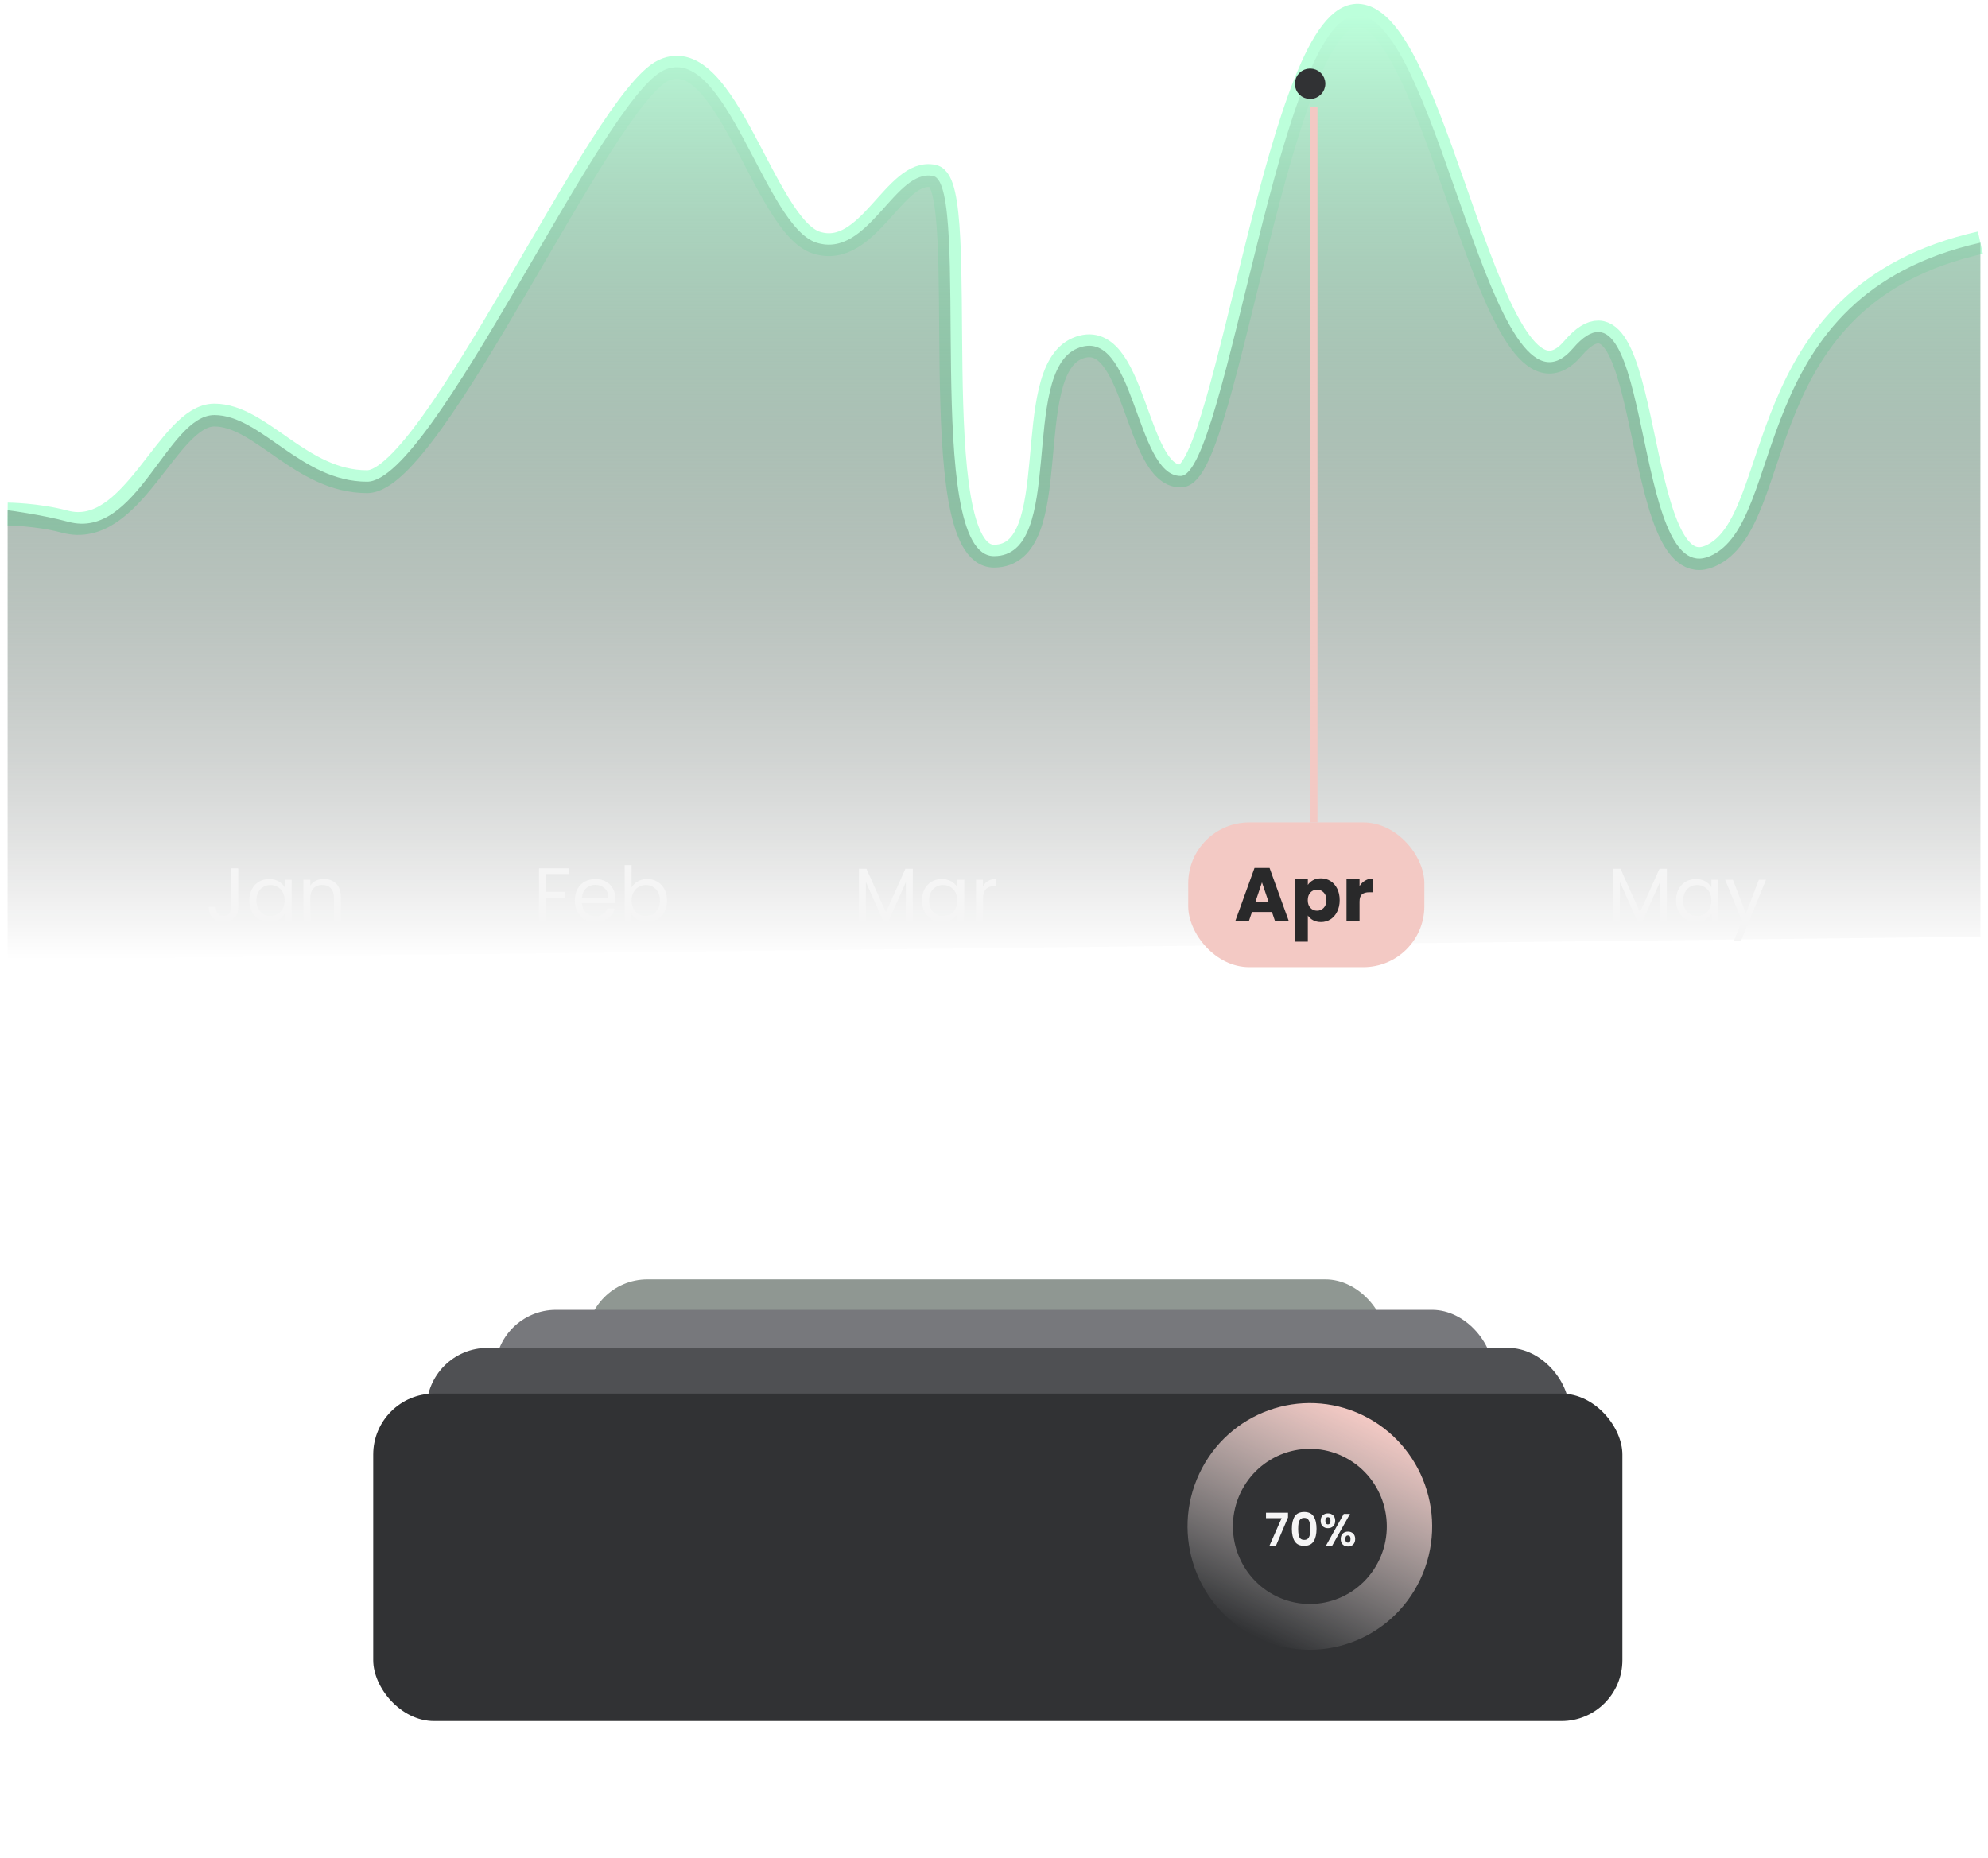<svg width="261" height="244" viewBox="0 0 261 244" fill="none" xmlns="http://www.w3.org/2000/svg">
<g filter="url(#filter0_d_176_3)">
<rect x="77" y="164" width="105" height="43" rx="8" fill="#8F9792"/>
</g>
<g filter="url(#filter1_d_176_3)">
<rect x="65" y="168" width="131" height="43" rx="8" fill="#77787C"/>
</g>
<g filter="url(#filter2_d_176_3)">
<rect x="56" y="173" width="150" height="43" rx="8" fill="#4F5053"/>
</g>
<g filter="url(#filter3_d_176_3)">
<rect x="49" y="179" width="164" height="43" rx="8" fill="#313234"/>
</g>
<path d="M186.479 207.365C182.686 215.448 173.113 218.899 165.098 215.074C157.083 211.248 153.661 201.595 157.454 193.513C161.247 185.43 170.82 181.979 178.835 185.804C186.85 189.63 190.273 199.283 186.479 207.365ZM162.837 196.082C160.451 201.166 162.604 207.239 167.646 209.645C172.688 212.052 178.71 209.881 181.096 204.796C183.483 199.712 181.33 193.639 176.288 191.233C171.245 188.826 165.224 190.997 162.837 196.082Z" fill="url(#paint0_linear_176_3)"/>
<path d="M169.102 199.262L167.506 203H166.654L168.262 199.358H166.21V198.638H169.102V199.262ZM169.605 200.756C169.605 200.064 169.729 199.522 169.977 199.13C170.229 198.738 170.645 198.542 171.225 198.542C171.805 198.542 172.219 198.738 172.467 199.13C172.719 199.522 172.845 200.064 172.845 200.756C172.845 201.452 172.719 201.998 172.467 202.394C172.219 202.79 171.805 202.988 171.225 202.988C170.645 202.988 170.229 202.79 169.977 202.394C169.729 201.998 169.605 201.452 169.605 200.756ZM172.017 200.756C172.017 200.46 171.997 200.212 171.957 200.012C171.921 199.808 171.845 199.642 171.729 199.514C171.617 199.386 171.449 199.322 171.225 199.322C171.001 199.322 170.831 199.386 170.715 199.514C170.603 199.642 170.527 199.808 170.487 200.012C170.451 200.212 170.433 200.46 170.433 200.756C170.433 201.06 170.451 201.316 170.487 201.524C170.523 201.728 170.599 201.894 170.715 202.022C170.831 202.146 171.001 202.208 171.225 202.208C171.449 202.208 171.619 202.146 171.735 202.022C171.851 201.894 171.927 201.728 171.963 201.524C171.999 201.316 172.017 201.06 172.017 200.756ZM173.388 199.7C173.388 199.396 173.476 199.158 173.652 198.986C173.832 198.814 174.062 198.728 174.342 198.728C174.622 198.728 174.85 198.814 175.026 198.986C175.206 199.158 175.296 199.396 175.296 199.7C175.296 200.008 175.206 200.248 175.026 200.42C174.85 200.592 174.622 200.678 174.342 200.678C174.062 200.678 173.832 200.592 173.652 200.42C173.476 200.248 173.388 200.008 173.388 199.7ZM177.24 198.8L174.882 203H174.066L176.418 198.8H177.24ZM174.336 199.232C174.116 199.232 174.006 199.388 174.006 199.7C174.006 200.016 174.116 200.174 174.336 200.174C174.444 200.174 174.528 200.136 174.588 200.06C174.648 199.98 174.678 199.86 174.678 199.7C174.678 199.388 174.564 199.232 174.336 199.232ZM176.022 202.094C176.022 201.786 176.11 201.548 176.286 201.38C176.466 201.208 176.696 201.122 176.976 201.122C177.256 201.122 177.482 201.208 177.654 201.38C177.83 201.548 177.918 201.786 177.918 202.094C177.918 202.402 177.83 202.642 177.654 202.814C177.482 202.986 177.256 203.072 176.976 203.072C176.692 203.072 176.462 202.986 176.286 202.814C176.11 202.642 176.022 202.402 176.022 202.094ZM176.97 201.626C176.742 201.626 176.628 201.782 176.628 202.094C176.628 202.41 176.742 202.568 176.97 202.568C177.194 202.568 177.306 202.41 177.306 202.094C177.306 201.782 177.194 201.626 176.97 201.626Z" fill="#F5F5F5"/>
<path d="M1 67.5C1 67.5 4.886 67.529 8.5 68.5C17.448 70.904 22 54.505 28.139 54.505C34.278 54.505 39.5 63.251 48.198 63.251C56.896 63.251 79 13.027 87.137 9.23C95.273 5.433 100.392 29.708 107.196 31.867C114 34.027 117.5 22.027 122.535 23.121C127.571 24.215 121.035 73.027 130.5 73.027C139.965 73.027 133.829 48.991 141.415 45.759C149 42.527 149 62.502 155 62.502C161 62.502 168.166 0.527 178.583 2.027C189 3.527 196 58.016 206.5 45.759C217 33.502 214.189 77.527 224.5 73.027C234.811 68.527 228.849 38.864 260 31.867" stroke="#BCFFDB" stroke-width="3"/>
<path d="M9 68.527C5.386 67.556 1 67 1 67V126L260 123V31.867C228.849 38.864 234.811 68.527 224.5 73.027C214.189 77.527 217 33.502 206.5 45.759C196 58.016 189 3.527 178.583 2.027C168.166 0.527 161 62.502 155 62.502C149 62.502 149 42.527 141.415 45.759C133.829 48.991 139.965 73.027 130.5 73.027C121.035 73.027 127.571 24.215 122.535 23.121C117.5 22.027 114 34.027 107.196 31.867C100.392 29.708 95.273 5.433 87.137 9.23C79 13.027 56.896 63.251 48.198 63.251C39.5 63.251 34.278 54.505 28.139 54.505C22 54.505 17.948 70.931 9 68.527Z" fill="url(#paint1_linear_176_3)"/>
<path d="M31.28 114.03V119.18C31.28 119.753 31.103 120.213 30.75 120.56C30.397 120.9 29.93 121.07 29.35 121.07C28.763 121.07 28.293 120.897 27.94 120.55C27.587 120.197 27.41 119.717 27.41 119.11H28.32C28.327 119.45 28.413 119.727 28.58 119.94C28.753 120.153 29.01 120.26 29.35 120.26C29.69 120.26 29.943 120.16 30.11 119.96C30.277 119.753 30.36 119.493 30.36 119.18V114.03H31.28ZM32.733 118.24C32.733 117.68 32.846 117.19 33.073 116.77C33.299 116.343 33.609 116.013 34.003 115.78C34.403 115.547 34.846 115.43 35.333 115.43C35.813 115.43 36.229 115.533 36.583 115.74C36.936 115.947 37.199 116.207 37.373 116.52V115.52H38.293V121H37.373V119.98C37.193 120.3 36.923 120.567 36.563 120.78C36.209 120.987 35.796 121.09 35.323 121.09C34.836 121.09 34.396 120.97 34.003 120.73C33.609 120.49 33.299 120.153 33.073 119.72C32.846 119.287 32.733 118.793 32.733 118.24ZM37.373 118.25C37.373 117.837 37.289 117.477 37.123 117.17C36.956 116.863 36.729 116.63 36.443 116.47C36.163 116.303 35.853 116.22 35.513 116.22C35.173 116.22 34.863 116.3 34.583 116.46C34.303 116.62 34.079 116.853 33.913 117.16C33.746 117.467 33.663 117.827 33.663 118.24C33.663 118.66 33.746 119.027 33.913 119.34C34.079 119.647 34.303 119.883 34.583 120.05C34.863 120.21 35.173 120.29 35.513 120.29C35.853 120.29 36.163 120.21 36.443 120.05C36.729 119.883 36.956 119.647 37.123 119.34C37.289 119.027 37.373 118.663 37.373 118.25ZM42.501 115.42C43.167 115.42 43.707 115.623 44.12 116.03C44.534 116.43 44.74 117.01 44.74 117.77V121H43.84V117.9C43.84 117.353 43.704 116.937 43.431 116.65C43.157 116.357 42.784 116.21 42.31 116.21C41.831 116.21 41.447 116.36 41.16 116.66C40.88 116.96 40.74 117.397 40.74 117.97V121H39.831V115.52H40.74V116.3C40.92 116.02 41.164 115.803 41.471 115.65C41.784 115.497 42.127 115.42 42.501 115.42Z" fill="#F5F5F5"/>
<path d="M74.71 114.03V114.77H71.68V117.12H74.14V117.86H71.68V121H70.77V114.03H74.71ZM80.809 118.05C80.809 118.223 80.799 118.407 80.779 118.6H76.399C76.432 119.14 76.616 119.563 76.949 119.87C77.289 120.17 77.699 120.32 78.179 120.32C78.572 120.32 78.899 120.23 79.159 120.05C79.426 119.863 79.612 119.617 79.719 119.31H80.699C80.552 119.837 80.259 120.267 79.819 120.6C79.379 120.927 78.832 121.09 78.179 121.09C77.659 121.09 77.192 120.973 76.779 120.74C76.372 120.507 76.052 120.177 75.819 119.75C75.586 119.317 75.469 118.817 75.469 118.25C75.469 117.683 75.582 117.187 75.809 116.76C76.036 116.333 76.352 116.007 76.759 115.78C77.172 115.547 77.646 115.43 78.179 115.43C78.699 115.43 79.159 115.543 79.559 115.77C79.959 115.997 80.266 116.31 80.479 116.71C80.699 117.103 80.809 117.55 80.809 118.05ZM79.869 117.86C79.869 117.513 79.792 117.217 79.639 116.97C79.486 116.717 79.276 116.527 79.009 116.4C78.749 116.267 78.459 116.2 78.139 116.2C77.679 116.2 77.286 116.347 76.959 116.64C76.639 116.933 76.456 117.34 76.409 117.86H79.869ZM82.92 116.54C83.107 116.213 83.38 115.947 83.74 115.74C84.1 115.533 84.51 115.43 84.97 115.43C85.464 115.43 85.907 115.547 86.3 115.78C86.694 116.013 87.004 116.343 87.23 116.77C87.457 117.19 87.57 117.68 87.57 118.24C87.57 118.793 87.457 119.287 87.23 119.72C87.004 120.153 86.69 120.49 86.29 120.73C85.897 120.97 85.457 121.09 84.97 121.09C84.497 121.09 84.08 120.987 83.72 120.78C83.367 120.573 83.1 120.31 82.92 119.99V121H82.01V113.6H82.92V116.54ZM86.64 118.24C86.64 117.827 86.557 117.467 86.39 117.16C86.224 116.853 85.997 116.62 85.71 116.46C85.43 116.3 85.12 116.22 84.78 116.22C84.447 116.22 84.137 116.303 83.85 116.47C83.57 116.63 83.344 116.867 83.17 117.18C83.004 117.487 82.92 117.843 82.92 118.25C82.92 118.663 83.004 119.027 83.17 119.34C83.344 119.647 83.57 119.883 83.85 120.05C84.137 120.21 84.447 120.29 84.78 120.29C85.12 120.29 85.43 120.21 85.71 120.05C85.997 119.883 86.224 119.647 86.39 119.34C86.557 119.027 86.64 118.66 86.64 118.24Z" fill="#F5F5F5"/>
<path d="M119.84 114.08V121H118.93V115.84L116.63 121H115.99L113.68 115.83V121H112.77V114.08H113.75L116.31 119.8L118.87 114.08H119.84ZM121.043 118.24C121.043 117.68 121.157 117.19 121.383 116.77C121.61 116.343 121.92 116.013 122.313 115.78C122.713 115.547 123.157 115.43 123.643 115.43C124.123 115.43 124.54 115.533 124.893 115.74C125.247 115.947 125.51 116.207 125.683 116.52V115.52H126.603V121H125.683V119.98C125.503 120.3 125.233 120.567 124.873 120.78C124.52 120.987 124.107 121.09 123.633 121.09C123.147 121.09 122.707 120.97 122.313 120.73C121.92 120.49 121.61 120.153 121.383 119.72C121.157 119.287 121.043 118.793 121.043 118.24ZM125.683 118.25C125.683 117.837 125.6 117.477 125.433 117.17C125.267 116.863 125.04 116.63 124.753 116.47C124.473 116.303 124.163 116.22 123.823 116.22C123.483 116.22 123.173 116.3 122.893 116.46C122.613 116.62 122.39 116.853 122.223 117.16C122.057 117.467 121.973 117.827 121.973 118.24C121.973 118.66 122.057 119.027 122.223 119.34C122.39 119.647 122.613 119.883 122.893 120.05C123.173 120.21 123.483 120.29 123.823 120.29C124.163 120.29 124.473 120.21 124.753 120.05C125.04 119.883 125.267 119.647 125.433 119.34C125.6 119.027 125.683 118.663 125.683 118.25ZM129.051 116.41C129.211 116.097 129.438 115.853 129.731 115.68C130.031 115.507 130.394 115.42 130.821 115.42V116.36H130.581C129.561 116.36 129.051 116.913 129.051 118.02V121H128.141V115.52H129.051V116.41Z" fill="#F5F5F5"/>
<rect x="156" y="108" width="31" height="19" rx="8" fill="#F3C9C4"/>
<path d="M166.99 119.76H164.37L163.95 121H162.16L164.7 113.98H166.68L169.22 121H167.41L166.99 119.76ZM166.55 118.44L165.68 115.87L164.82 118.44H166.55ZM171.703 116.21C171.87 115.95 172.1 115.74 172.393 115.58C172.686 115.42 173.03 115.34 173.423 115.34C173.883 115.34 174.3 115.457 174.673 115.69C175.046 115.923 175.34 116.257 175.553 116.69C175.773 117.123 175.883 117.627 175.883 118.2C175.883 118.773 175.773 119.28 175.553 119.72C175.34 120.153 175.046 120.49 174.673 120.73C174.3 120.963 173.883 121.08 173.423 121.08C173.036 121.08 172.693 121 172.393 120.84C172.1 120.68 171.87 120.473 171.703 120.22V123.66H169.993V115.42H171.703V116.21ZM174.143 118.2C174.143 117.773 174.023 117.44 173.783 117.2C173.55 116.953 173.26 116.83 172.913 116.83C172.573 116.83 172.283 116.953 172.043 117.2C171.81 117.447 171.693 117.783 171.693 118.21C171.693 118.637 171.81 118.973 172.043 119.22C172.283 119.467 172.573 119.59 172.913 119.59C173.253 119.59 173.543 119.467 173.783 119.22C174.023 118.967 174.143 118.627 174.143 118.2ZM178.49 116.35C178.69 116.043 178.94 115.803 179.24 115.63C179.54 115.45 179.873 115.36 180.24 115.36V117.17H179.77C179.343 117.17 179.023 117.263 178.81 117.45C178.597 117.63 178.49 117.95 178.49 118.41V121H176.78V115.42H178.49V116.35Z" fill="#29292A"/>
<path d="M218.84 114.08V121H217.93V115.84L215.63 121H214.99L212.68 115.83V121H211.77V114.08H212.75L215.31 119.8L217.87 114.08H218.84ZM220.043 118.24C220.043 117.68 220.157 117.19 220.383 116.77C220.61 116.343 220.92 116.013 221.313 115.78C221.713 115.547 222.157 115.43 222.643 115.43C223.123 115.43 223.54 115.533 223.893 115.74C224.247 115.947 224.51 116.207 224.683 116.52V115.52H225.603V121H224.683V119.98C224.503 120.3 224.233 120.567 223.873 120.78C223.52 120.987 223.107 121.09 222.633 121.09C222.147 121.09 221.707 120.97 221.313 120.73C220.92 120.49 220.61 120.153 220.383 119.72C220.157 119.287 220.043 118.793 220.043 118.24ZM224.683 118.25C224.683 117.837 224.6 117.477 224.433 117.17C224.267 116.863 224.04 116.63 223.753 116.47C223.473 116.303 223.163 116.22 222.823 116.22C222.483 116.22 222.173 116.3 221.893 116.46C221.613 116.62 221.39 116.853 221.223 117.16C221.057 117.467 220.973 117.827 220.973 118.24C220.973 118.66 221.057 119.027 221.223 119.34C221.39 119.647 221.613 119.883 221.893 120.05C222.173 120.21 222.483 120.29 222.823 120.29C223.163 120.29 223.473 120.21 223.753 120.05C224.04 119.883 224.267 119.647 224.433 119.34C224.6 119.027 224.683 118.663 224.683 118.25ZM231.861 115.52L228.561 123.58H227.621L228.701 120.94L226.491 115.52H227.501L229.221 119.96L230.921 115.52H231.861Z" fill="#F5F5F5"/>
<line x1="172.467" y1="108.003" x2="172.467" y2="14" stroke="#F3C9C4"/>
<circle cx="172" cy="11" r="1.5" fill="#313234" stroke="#313234"/>
<defs>
<filter id="filter0_d_176_3" x="59" y="150" width="141" height="79" filterUnits="userSpaceOnUse" color-interpolation-filters="sRGB">
<feFlood flood-opacity="0" result="BackgroundImageFix"/>
<feColorMatrix in="SourceAlpha" type="matrix" values="0 0 0 0 0 0 0 0 0 0 0 0 0 0 0 0 0 0 127 0" result="hardAlpha"/>
<feOffset dy="4"/>
<feGaussianBlur stdDeviation="9"/>
<feComposite in2="hardAlpha" operator="out"/>
<feColorMatrix type="matrix" values="0 0 0 0 0 0 0 0 0 0 0 0 0 0 0 0 0 0 0.15 0"/>
<feBlend mode="normal" in2="BackgroundImageFix" result="effect1_dropShadow_176_3"/>
<feBlend mode="normal" in="SourceGraphic" in2="effect1_dropShadow_176_3" result="shape"/>
</filter>
<filter id="filter1_d_176_3" x="47" y="154" width="167" height="79" filterUnits="userSpaceOnUse" color-interpolation-filters="sRGB">
<feFlood flood-opacity="0" result="BackgroundImageFix"/>
<feColorMatrix in="SourceAlpha" type="matrix" values="0 0 0 0 0 0 0 0 0 0 0 0 0 0 0 0 0 0 127 0" result="hardAlpha"/>
<feOffset dy="4"/>
<feGaussianBlur stdDeviation="9"/>
<feComposite in2="hardAlpha" operator="out"/>
<feColorMatrix type="matrix" values="0 0 0 0 0 0 0 0 0 0 0 0 0 0 0 0 0 0 0.15 0"/>
<feBlend mode="normal" in2="BackgroundImageFix" result="effect1_dropShadow_176_3"/>
<feBlend mode="normal" in="SourceGraphic" in2="effect1_dropShadow_176_3" result="shape"/>
</filter>
<filter id="filter2_d_176_3" x="38" y="159" width="186" height="79" filterUnits="userSpaceOnUse" color-interpolation-filters="sRGB">
<feFlood flood-opacity="0" result="BackgroundImageFix"/>
<feColorMatrix in="SourceAlpha" type="matrix" values="0 0 0 0 0 0 0 0 0 0 0 0 0 0 0 0 0 0 127 0" result="hardAlpha"/>
<feOffset dy="4"/>
<feGaussianBlur stdDeviation="9"/>
<feComposite in2="hardAlpha" operator="out"/>
<feColorMatrix type="matrix" values="0 0 0 0 0 0 0 0 0 0 0 0 0 0 0 0 0 0 0.15 0"/>
<feBlend mode="normal" in2="BackgroundImageFix" result="effect1_dropShadow_176_3"/>
<feBlend mode="normal" in="SourceGraphic" in2="effect1_dropShadow_176_3" result="shape"/>
</filter>
<filter id="filter3_d_176_3" x="31" y="165" width="200" height="79" filterUnits="userSpaceOnUse" color-interpolation-filters="sRGB">
<feFlood flood-opacity="0" result="BackgroundImageFix"/>
<feColorMatrix in="SourceAlpha" type="matrix" values="0 0 0 0 0 0 0 0 0 0 0 0 0 0 0 0 0 0 127 0" result="hardAlpha"/>
<feOffset dy="4"/>
<feGaussianBlur stdDeviation="9"/>
<feComposite in2="hardAlpha" operator="out"/>
<feColorMatrix type="matrix" values="0 0 0 0 0 0 0 0 0 0 0 0 0 0 0 0 0 0 0.15 0"/>
<feBlend mode="normal" in2="BackgroundImageFix" result="effect1_dropShadow_176_3"/>
<feBlend mode="normal" in="SourceGraphic" in2="effect1_dropShadow_176_3" result="shape"/>
</filter>
<linearGradient id="paint0_linear_176_3" x1="178.835" y1="185.804" x2="164.909" y2="214.984" gradientUnits="userSpaceOnUse">
<stop stop-color="#F3C9C4"/>
<stop offset="1" stop-color="white" stop-opacity="0"/>
</linearGradient>
<linearGradient id="paint1_linear_176_3" x1="130.5" y1="2" x2="130.5" y2="126" gradientUnits="userSpaceOnUse">
<stop stop-color="#BCFFDB"/>
<stop offset="1" stop-opacity="0"/>
</linearGradient>
</defs>
</svg>
